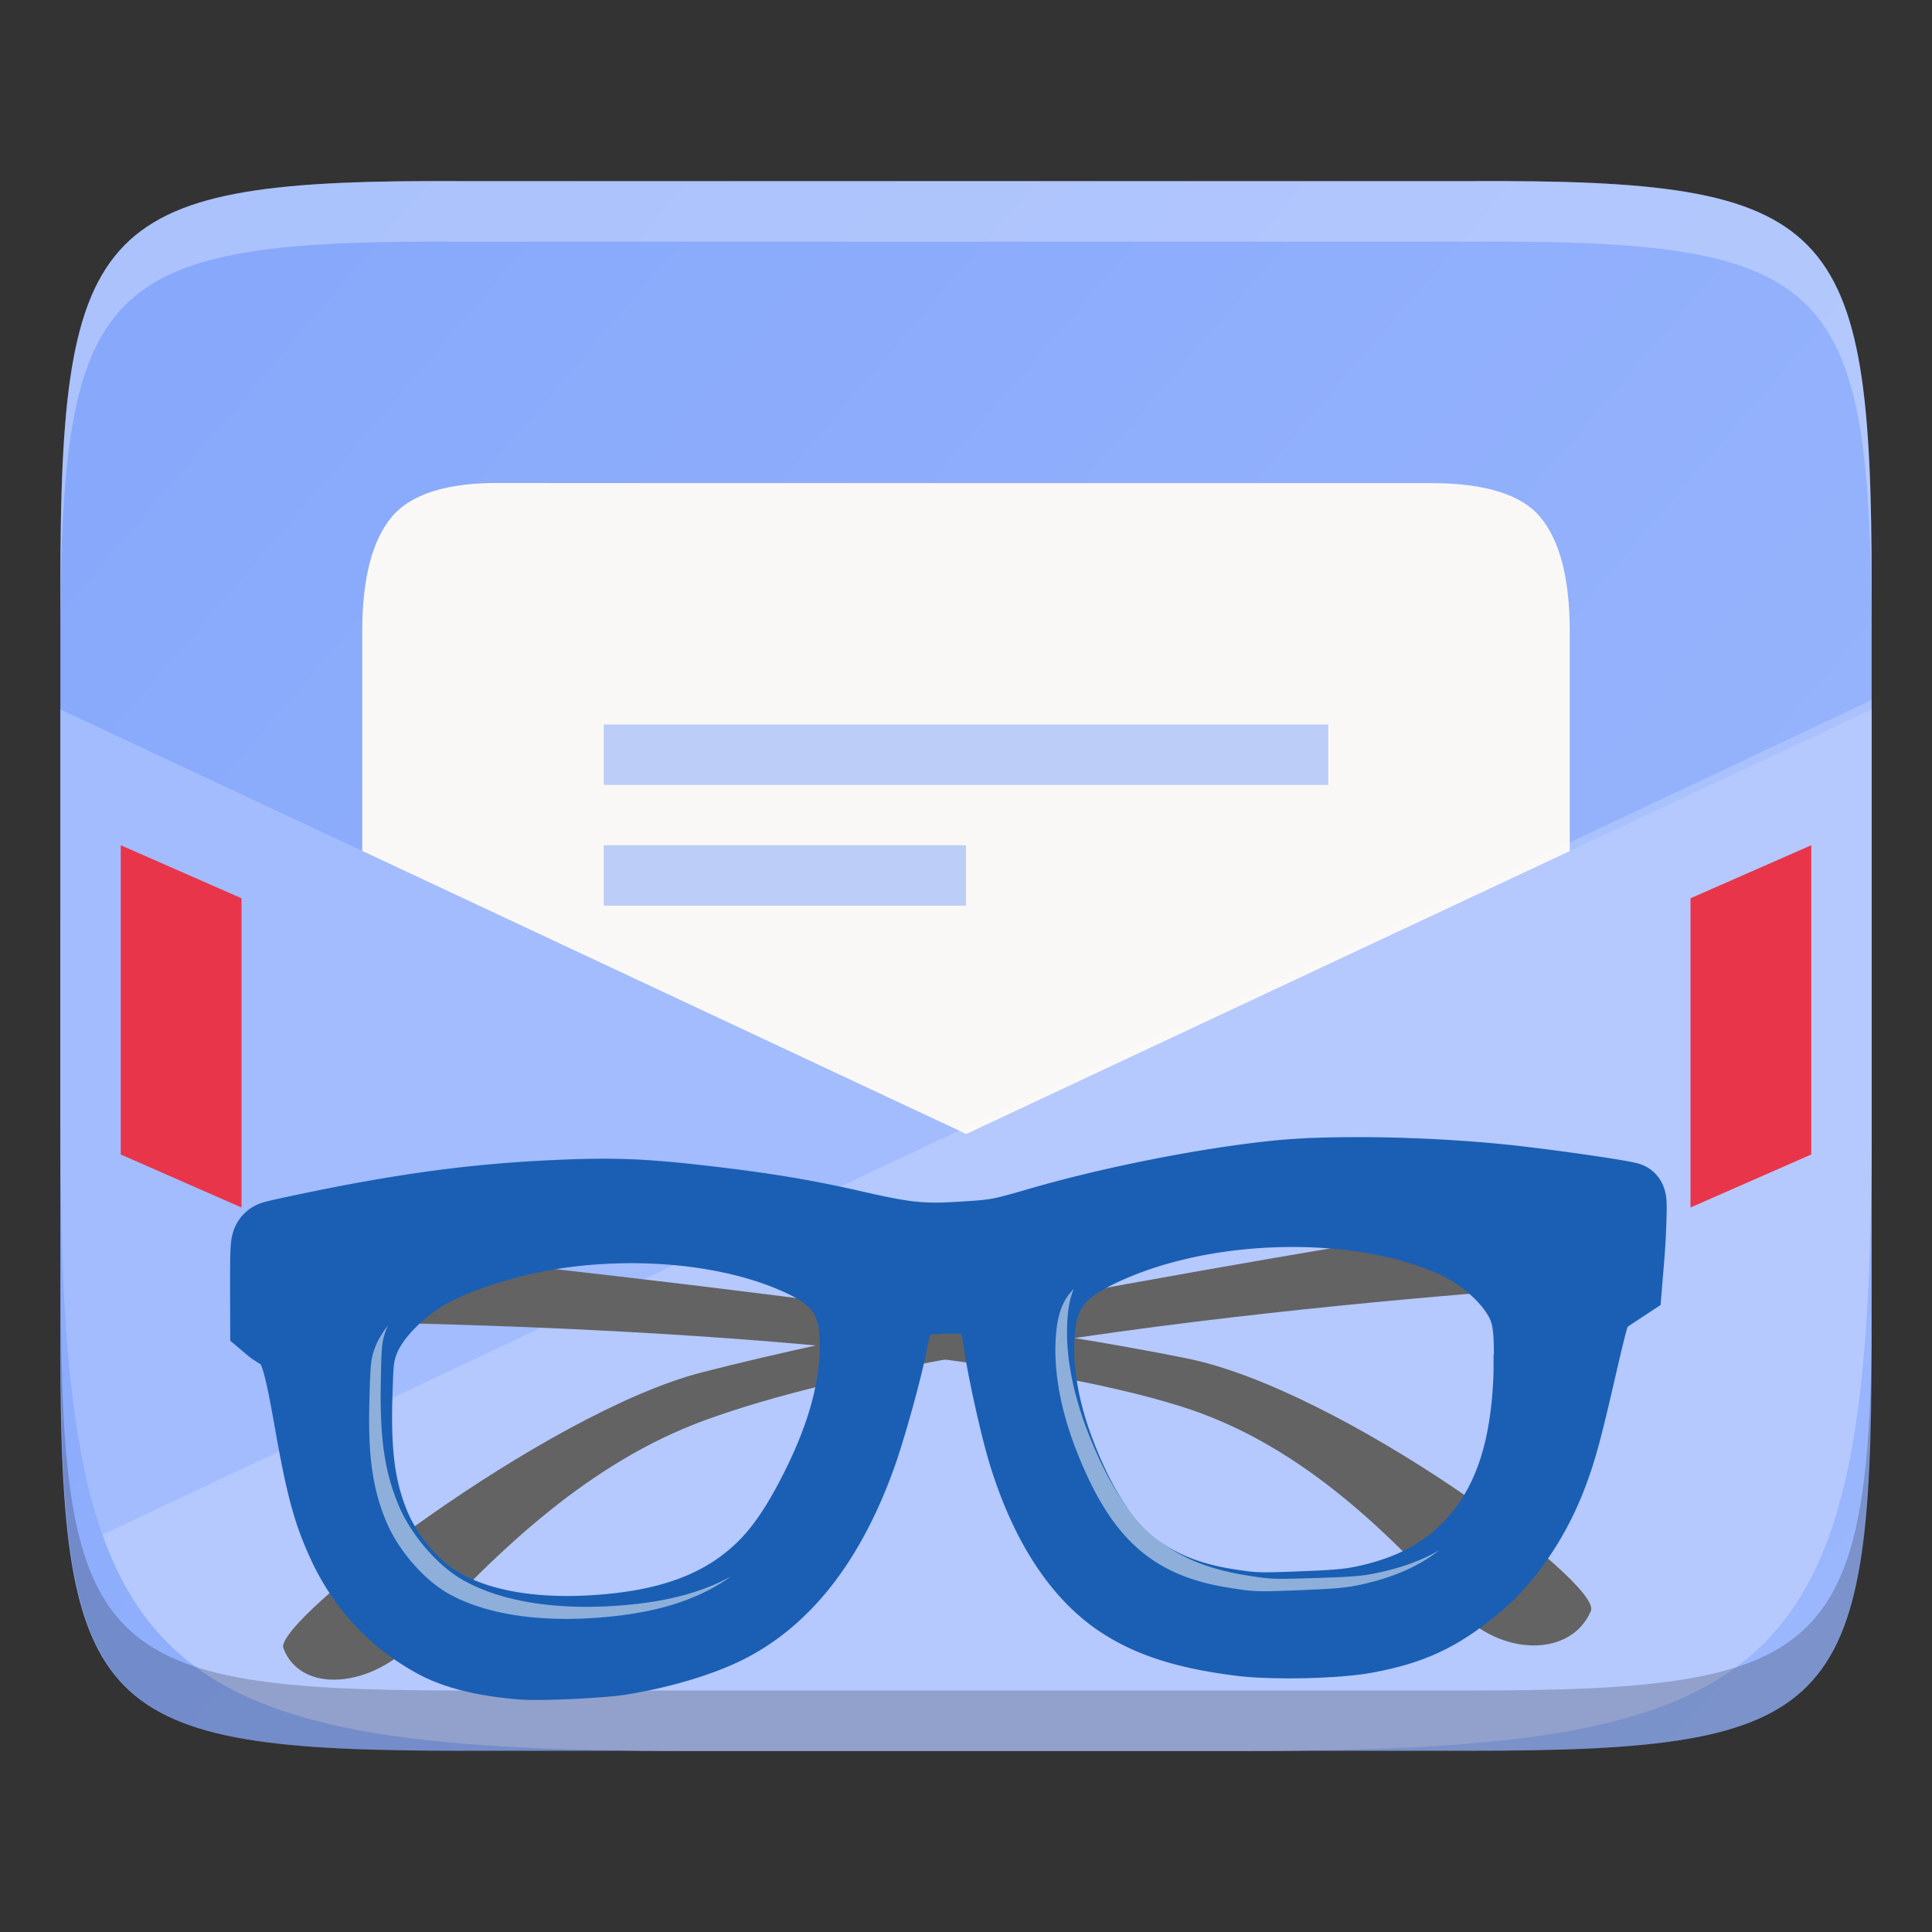<svg id="svg32" height="16" width="16" xmlns="http://www.w3.org/2000/svg" xmlns:xlink="http://www.w3.org/1999/xlink">
  <rect width="100%" height="100%" fill="#333333" stroke="none"/>
  <clipPath id="a">
    <path id="path2" d="m412.211-140.084c90.811 0 103.789 12.946 103.789 103.672v72.656c0 90.726-12.978 103.672-103.789 103.672h-92.422c-90.811 0-103.789-12.946-103.789-103.672v-72.656c0-90.726 12.978-103.672 103.789-103.672z"/>
  </clipPath>
  <linearGradient id="b" gradientTransform="matrix(0 1 -1 0 252 -320)" gradientUnits="userSpaceOnUse" x1="317.26" x2="338.316" y1="255.448" y2="230.856">
    <stop id="stop5" offset="0" stop-color="#80a3fa"/>
    <stop id="stop7" offset="1" stop-color="#a2bcfe"/>
  </linearGradient>
  <path id="path10" d="m15.5 4.854c0-3.042-.309-3.369-3.323-3.354h-4.177-4.177c-3.014-.015-3.323.312-3.323 3.354v6.291c0 3.042.309 3.354 3.323 3.354h4.177 4.177c3.014 0 3.323-.312 3.323-3.354z" fill="url(#b)"/>
  <path id="path12" d="m4.146 4c-.447-.005-.747.095-.901.28-.162.193-.245.509-.245.948v7.773h10v-7.772c0-.439-.083-.755-.245-.948-.154-.185-.459-.28-.901-.28h-.746-5.184z" fill="#faf8f6"/>
  <g id="g20" clip-path="url(#a)" enable-background="new" stroke-width="20" transform="matrix(.05 0 0 .05 -10.3 7.504)">
    <g id="g18" fill-rule="evenodd" stroke-width="20">
      <path id="path14" d="m.5 5.875v5.271c0 .76.02 1.35.096 1.807.076.457.209.781.436 1.01.227.229.549.365 1.002.441.453.077 1.037.096 1.791.096h4.176 4.176c.754 0 1.338-.019 1.791-.096.453-.077.775-.212 1.002-.441.227-.229.359-.553.436-1.01s.096-1.046.096-1.807v-5.271l-7.5 3.516z" fill="#a2bcfe" transform="matrix(20 0 0 20 206 -150.078)"/>
      <path id="path16" d="m.59 12.832c.005.032.001.09.006.121.076.457.209.781.436 1.01.227.229.549.365 1.002.441.453.077 1.037.096 1.791.096h4.176 4.176c.754 0 1.338-.019 1.791-.096.453-.077.775-.212 1.002-.441.227-.229.359-.553.436-1.01s.096-1.046.096-1.807v-5.35z" fill="#fff" opacity=".2" transform="matrix(20 0 0 20 206 -150.078)"/>
    </g>
  </g>
  <path id="path22" d="m15 7-1 .439v2.561l1-.439z" fill="#e93549"/>
  <path id="path24" d="m5 6v.5h6v-.5zm0 1v.5h3v-.5z" fill="#80a3fa" fill-opacity=".996" opacity=".5"/>
  <path id="path26" d="m1 7 1 .439v2.561l-1-.439z" fill="#e93549"/>
  <path id="path28" d="m3.824 1.5c-3.014-.015-3.324.312-3.324 3.354v.502c0-3.042.31-3.37 3.324-3.355h4.176 4.176c3.014-.015 3.324.314 3.324 3.355v-.502c0-3.042-.31-3.368-3.324-3.354h-4.176z" fill="#fff" opacity=".3"/>
  <path id="path30" d="m.504 10.646v.5c0 3.042.31 3.354 3.324 3.354h4.176 4.176c3.014 0 3.324-.312 3.324-3.354v-.5c0 3.042-.31 3.354-3.324 3.354h-4.176-4.176c-3.014 0-3.324-.312-3.324-3.354z" opacity=".2"/>
  <g id="g38" enable-background="new" fill="none" stroke-width="18.153" transform="matrix(.035 -.001 -.001 .035 -.913 3.613)">
    <path id="path16-3" d="m402.597 214.131c-.057-.043-.122-.072-.195-.093-2.608-.772-18.882-3.532-27.487-4.661-12.713-1.668-27.568-2.617-39.218-2.605-3.884.004-7.412.115-10.384.342-15.226 1.163-35.222 4.549-50.531 8.557-9.541 2.497-9.833 2.544-17.212 2.809-9.047.325-12.618-.122-23.792-2.979-11.15-2.851-19.85-4.542-33.414-6.492-13.599-1.956-20.242-2.379-33.303-2.121-14.096.279-26.425 1.403-41.758 3.805-6.097.955-17.319 2.988-18.535 3.357 0 0-.004.001-.004.001l-.001.001c-.667.204-.687.622-.442 10.073l.257 7.861.997.851c.549.47 1.602 1.17 2.34 1.557 3.112 1.633 4.385 6.831 6.992 19.58 2.877 14.065 4.54 19.642 7.943 26.652.974 2.006 2.063 3.917 3.251 5.739-10.435 8.246-17.087 15.022-16.249 17.111 4.116 10.248 19.76 9.277 29.113-1.133.483-.538.975-1.071 1.462-1.608.924.608 1.868 1.195 2.841 1.751 4.746 2.711 11.154 4.466 19.532 5.354 3.775.4 16.785.169 20.958-.368 8.394-1.087 16.747-3.297 22.512-5.959 12.5-5.773 21.83-17.885 27.989-36.329 1.393-4.172 3.52-12.305 4.87-18.348 4.37-.803 8.851-1.566 13.417-2.288 4.643.733 9.196 1.507 13.636 2.325 1.327 5.9 3.296 13.521 4.585 17.486 5.144 15.826 12.748 27.361 22.269 33.781 6.644 4.48 14.61 7.205 26.393 9.024 6.985 1.079 20.843 1.175 27.122.191 7.6-1.192 12.796-2.998 18.222-6.575.477.525.959 1.048 1.432 1.575 9.353 10.409 24.995 11.382 29.111 1.134.838-2.085-5.789-8.844-16.196-17.072 2.363-3.625 4.399-7.653 5.959-11.893 1.811-4.923 2.872-8.995 4.896-18.783 1.921-9.29 3.277-16.539 4.23-18.384.582-1.124 1.556-1.961 4.443-3.812l1.849-1.188.021-.38c.001-0.0.073-.001.073-.001l-.012-1.125.15-2.75c.125-2.342.248-4.87.275-8.063.038-4.58-.002-5.604-.404-5.904zm-23.128 18.764c.546.799 1.034 1.605 1.433 2.408 1.61 3.235 2.007 6.975 2.017 15.039a2.682 2.622 0 0 0 .001.001c.015 13.377-2.249 23.779-7.21 31.916-19.505-14.563-48.105-31.835-68.217-36.458-7.398-1.701-15.753-3.426-24.693-5.149 36.389-4.363 73.578-6.65 96.668-7.758zm-18.428-13.421c-23.843 3.242-54.616 7.611-85.089 12.513.332-.825.716-1.617 1.181-2.37 2.104-3.411 5.481-5.814 10.084-7.988 11.239-5.31 25.292-7.902 39.317-7.935 12.135-.029 24.247 1.862 34.507 5.781zm-2.853 72.178c1.267 1.291 2.517 2.596 3.758 3.909-4.041 2.238-8.657 3.829-13.997 4.872-3.534.69-6.159.868-13.689.956-10.116.117-10.969.057-16.684-.984-9.179-1.674-16.61-4.905-22.706-10.406-6.096-5.502-10.798-13.139-15.046-23.463-2.6-6.323-4.313-12.554-5.035-18.4 11.922 2.381 22.82 5.093 31.905 8.193 19.965 6.812 36.636 20.188 51.493 35.324zm-94.497-59.281c.456.392.845.868 1.188 1.432-3.483.578-6.905 1.16-10.325 1.746-3.386-.58-6.772-1.155-10.218-1.727 1.646-2.767 4.429-3.302 10.272-3.302 4.624 0 7.334.344 9.084 1.851zm-32.689-5.476c.68.735 1.282 1.519 1.804 2.367.561.911 1.01 1.876 1.379 2.894-31.297-5.047-62.944-9.533-87.184-12.823 4.605-1.772 10.065-3.322 15.347-4.357 6.368-1.247 13.055-1.855 19.737-1.874 14.702-.041 29.388 2.744 40.679 8.174 3.45 1.659 6.198 3.414 8.238 5.618zm4.17 21.064c-.941 7.997-3.715 16.442-8.347 25.677-3.429 6.835-6.7 11.689-10.541 15.443-7.874 7.697-18.269 11.732-32.323 12.839-14.75 1.162-27.718-.798-37.155-5.929 15.903-16.887 33.806-32.217 55.662-39.674 9.291-3.17 20.463-5.937 32.703-8.356zm-8.878-7.305c-8.914 1.719-17.246 3.44-24.626 5.137-20.261 4.658-49.135 22.152-68.648 36.782-.971-1.543-1.83-3.125-2.533-4.711l-.001-.001c-3.431-7.735-4.743-15.695-4.749-27.957-.003-4.096.01-6.386.136-8.105.126-1.719.419-2.92.832-4.204.51-1.585 1.308-3.171 2.336-4.722 23.022 1.095 60.538 3.382 97.254 7.781z" fill="none" opacity=".4" stroke-width="18.153" visibility="hidden"/>
    <path id="path18" d="m402.597 214.131c-.057-.043-.122-.072-.195-.093-2.608-.772-18.882-3.532-27.487-4.661-12.713-1.668-27.568-2.617-39.218-2.605-3.884.004-7.412.115-10.384.342-15.226 1.163-35.222 4.549-50.531 8.557-9.541 2.497-9.833 2.544-17.212 2.809-9.047.325-12.618-.122-23.792-2.979-11.15-2.851-19.85-4.542-33.414-6.492-13.599-1.956-20.242-2.379-33.303-2.121-14.096.279-26.425 1.403-41.758 3.805-6.097.955-17.319 2.988-18.535 3.357 0 0-.004.001-.004.001l-.001.001c-.667.204-.687.622-.442 10.073l.257 7.861.997.851c.549.47 1.602 1.17 2.34 1.557 3.112 1.633 4.385 6.831 6.992 19.58 2.877 14.065 4.54 19.642 7.943 26.652.974 2.006 2.063 3.917 3.251 5.739-10.435 8.246-17.087 15.022-16.249 17.111 4.116 10.248 19.76 9.277 29.113-1.133.483-.538.975-1.071 1.462-1.608.924.608 1.868 1.195 2.841 1.751 4.746 2.711 11.154 4.466 19.532 5.354 3.775.4 16.785.169 20.958-.368 8.394-1.087 16.747-3.297 22.512-5.959 12.5-5.773 21.83-17.885 27.989-36.329 1.393-4.172 3.52-12.305 4.87-18.348 4.37-.803 8.851-1.566 13.417-2.288 4.643.733 9.196 1.507 13.636 2.325 1.327 5.9 3.296 13.521 4.585 17.486 5.144 15.826 12.748 27.361 22.269 33.781 6.644 4.48 14.61 7.205 26.393 9.024 6.985 1.079 20.843 1.175 27.122.191 7.6-1.192 12.796-2.998 18.222-6.575.477.525.959 1.048 1.432 1.575 9.353 10.409 24.995 11.382 29.111 1.134.838-2.085-5.789-8.844-16.196-17.072 2.363-3.625 4.399-7.653 5.959-11.893 1.811-4.923 2.872-8.995 4.896-18.783 1.921-9.29 3.277-16.539 4.23-18.384.582-1.124 1.556-1.961 4.443-3.812l1.849-1.188.021-.38c.001-0.0.073-.001.073-.001l-.012-1.125.15-2.75c.125-2.342.248-4.87.275-8.063.038-4.58-.002-5.604-.404-5.904zm-23.128 18.764c.546.799 1.034 1.605 1.433 2.408 1.61 3.235 2.007 6.975 2.017 15.039a2.682 2.622 0 0 0 .001.001c.015 13.377-2.249 23.779-7.21 31.916-19.505-14.563-48.105-31.835-68.217-36.458-7.398-1.701-15.753-3.426-24.693-5.149 36.389-4.363 73.578-6.65 96.668-7.758zm-18.428-13.421c-23.843 3.242-54.616 7.611-85.089 12.513.332-.825.716-1.617 1.181-2.37 2.104-3.411 5.481-5.814 10.084-7.988 11.239-5.31 25.292-7.902 39.317-7.935 12.135-.029 24.247 1.862 34.507 5.781zm-2.853 72.178c1.267 1.291 2.517 2.596 3.758 3.909-4.041 2.238-8.657 3.829-13.997 4.872-3.534.69-6.159.868-13.689.956-10.116.117-10.969.057-16.684-.984-9.179-1.674-16.61-4.905-22.706-10.406-6.096-5.502-10.798-13.139-15.046-23.463-2.6-6.323-4.313-12.554-5.035-18.4 11.922 2.381 22.82 5.093 31.905 8.193 19.965 6.812 36.636 20.188 51.493 35.324zm-94.497-59.281c.456.392.845.868 1.188 1.432-3.483.578-6.905 1.16-10.325 1.746-3.386-.58-6.772-1.155-10.218-1.727 1.646-2.767 4.429-3.302 10.272-3.302 4.624 0 7.334.344 9.084 1.851zm-32.689-5.476c.68.735 1.282 1.519 1.804 2.367.561.911 1.01 1.876 1.379 2.894-31.297-5.047-62.944-9.533-87.184-12.823 4.605-1.772 10.065-3.322 15.347-4.357 6.368-1.247 13.055-1.855 19.737-1.874 14.702-.041 29.388 2.744 40.679 8.174 3.45 1.659 6.198 3.414 8.238 5.618zm4.17 21.064c-.941 7.997-3.715 16.442-8.347 25.677-3.429 6.835-6.7 11.689-10.541 15.443-7.874 7.697-18.269 11.732-32.323 12.839-14.75 1.162-27.718-.798-37.155-5.929 15.903-16.887 33.806-32.217 55.662-39.674 9.291-3.17 20.463-5.937 32.703-8.356zm-8.878-7.305c-8.914 1.719-17.246 3.44-24.626 5.137-20.261 4.658-49.135 22.152-68.648 36.782-.971-1.543-1.83-3.125-2.533-4.711l-.001-.001c-3.431-7.735-4.743-15.695-4.749-27.957-.003-4.096.01-6.386.136-8.105.126-1.719.419-2.92.832-4.204.51-1.585 1.308-3.171 2.336-4.722 23.022 1.095 60.538 3.382 97.254 7.781z" opacity=".1" stroke-width="16.749" transform="matrix(1.084 0 0 1.084 -21.332 -37.718)" visibility="hidden"/>
    <path id="path20" d="m416.31 192.73s-147.266 18.256-217.551 34.413c-36.828 8.466-99.935 56.072-97.346 62.518 4.461 11.107 21.415 10.053 31.552-1.229 18.806-20.931 40.029-40.796 66.66-49.883 65.509-22.351 216.887-26.382 216.887-26.382z" fill="#636363"/>
    <path id="path22-6" d="m95.899 192.742s147.266 18.256 217.551 34.413c36.828 8.466 99.935 56.072 97.346 62.518-4.461 11.107-21.415 10.053-31.552-1.229-18.806-20.931-40.029-40.796-66.66-49.883-65.509-22.351-216.887-26.382-216.887-26.382z" fill="#636363"/>
    <path id="path24-7" d="m344.015 184.856c-4.209.004-8.033.124-11.255.37-16.502 1.26-38.171 4.93-54.763 9.274-10.34 2.706-10.658 2.759-18.655 3.046-9.805.352-13.676-.134-25.787-3.23-12.084-3.09-21.513-4.923-36.214-7.036-14.738-2.12-21.938-2.578-36.093-2.299-15.277.302-28.639 1.52-45.257 4.123-6.611 1.035-18.783 3.24-20.092 3.639-.725.221-.746.667-.481 10.918l.277 8.52 1.082.923c.595.509 1.736 1.268 2.536 1.687 3.373 1.77 4.75 7.403 7.576 21.221 3.118 15.243 4.921 21.288 8.609 28.886 4.915 10.127 12.388 18.127 22.129 23.691 5.144 2.938 12.09 4.841 21.17 5.802 4.091.434 18.19.184 22.713-.398 9.097-1.178 18.15-3.573 24.398-6.458 13.547-6.257 23.66-19.385 30.336-39.374 2.035-6.097 5.532-20.028 6.435-25.636 1.683-10.457 3.341-11.93 13.454-11.93 10.022 0 11.75 1.488 13.448 11.581.956 5.676 4.307 19.175 6.23 25.09 5.575 17.152 13.817 29.654 24.135 36.612 7.201 4.855 15.834 7.808 28.604 9.78 7.57 1.169 22.588 1.274 29.394.207 10.762-1.687 17.075-4.498 25.308-11.265 6.85-5.632 12.82-14.459 16.447-24.318 1.963-5.335 3.113-9.749 5.307-20.357 2.082-10.068 3.552-17.924 4.585-19.923.631-1.218 1.687-2.126 4.816-4.132l2.005-1.287.25-4.612c.135-2.538.269-5.278.298-8.738.047-5.673-.017-6.313-.65-6.501-2.827-.837-20.463-3.827-29.789-5.051-13.778-1.808-29.878-2.837-42.505-2.824zm-166.482 6.86c15.934-.045 31.851 2.973 44.088 8.859 4.985 2.398 8.618 4.979 10.882 8.655 2.264 3.677 2.968 8.09 2.963 13.746-.009 10.587-3.151 21.796-9.445 34.347-3.716 7.408-7.262 12.667-11.424 16.735-8.534 8.342-19.8 12.715-35.031 13.916-16.377 1.29-30.74-.959-41.023-6.829-6.887-3.933-13.528-11.562-16.934-19.244h.002c-3.719-8.383-5.141-17.009-5.148-30.3-.003-4.439.01-6.921.146-8.785.136-1.863.454-3.166.902-4.557 1.825-5.676 7.028-11.355 13.528-15.668 5.332-3.539 15.519-6.966 25.103-8.844 6.901-1.352 14.147-2.012 21.39-2.032zm156.553.641c15.2-.036 30.372 2.698 42.443 8.404 6.805 3.215 13.573 9.175 16.481 15.016 1.745 3.507 2.175 7.559 2.187 16.299a2.907 2.841 0 0 0 0 .002c.022 18.878-4.126 32.303-13.492 41.94-6.236 6.416-14.075 10.328-24.409 12.345-3.83.748-6.675.943-14.836 1.037-10.963.127-11.888.06-18.081-1.069-9.948-1.814-18.003-5.316-24.61-11.278-6.607-5.963-11.702-14.238-16.306-25.427-3.774-9.178-5.829-18.181-5.88-26.235-.035-5.636.683-10.081 2.963-13.778 2.28-3.697 5.94-6.301 10.929-8.658 12.181-5.755 27.411-8.563 42.611-8.598z" fill="#1a5fb4" stroke="#1a5fb4" stroke-width="18.153"/>
    <g id="g36" stroke-width="17.947">
      <path id="path26-5" d="m177.532 191.716c-7.243.021-14.487.68-21.388 2.032-9.584 1.878-19.773 5.305-25.105 8.844-6.5 4.314-11.702 9.993-13.527 15.668-.447 1.391-.767 2.695-.903 4.557-.136 1.863-.148 4.345-.145 8.785.007 13.29 1.429 21.916 5.148 30.3h-.002c3.406 7.682 10.046 15.311 16.933 19.244 10.283 5.87 24.648 8.118 41.025 6.829 15.231-1.2 26.496-5.574 35.03-13.916 4.162-4.068 7.708-9.327 11.424-16.735 6.294-12.551 9.436-23.76 9.445-34.347.004-5.657-.698-10.069-2.963-13.746-2.264-3.677-5.898-6.258-10.883-8.655-12.237-5.885-28.155-8.904-44.089-8.859z" fill="none" opacity=".5"/>
      <path id="path28-3" d="m334.085 192.357c-15.2.036-30.429 2.844-42.61 8.598-4.989 2.357-8.65 4.961-10.93 8.658-2.28 3.697-2.998 8.142-2.963 13.778.052 8.055 2.106 17.057 5.88 26.235 4.604 11.188 9.699 19.464 16.305 25.427 6.607 5.963 14.663 9.464 24.611 11.278 6.194 1.129 7.118 1.196 18.081 1.069 8.161-.095 11.005-.289 14.835-1.037 10.333-2.017 18.173-5.929 24.409-12.345 9.366-9.636 13.514-23.062 13.492-41.94a2.907 2.841 0 0 0 0-.002c-.011-8.74-.443-12.793-2.187-16.299-2.908-5.841-9.676-11.801-16.481-15.016-12.072-5.705-27.243-8.439-42.443-8.404z" fill="none" opacity=".5"/>
      <g id="g34" fill="#fff">
        <path id="path30-5" d="m206.952 275.674c-6.41 3.411-14.173 5.36-23.877 6.022-16.038 1.092-29.898-1.348-39.419-6.851l-.002.002c-6.099-3.526-12.593-10.903-15.76-17.901a3.725 3.646 45 0 0 -.003-.013c-3.605-7.974-5.053-16.018-5.201-29.19-.051-4.48-.058-6.944.046-8.606.099-1.59.315-2.493.704-3.741.149-.478.343-.968.564-1.463-1.418 1.863-2.469 3.72-3.023 5.443-.398 1.239-.622 2.133-.737 3.708-.12 1.645-.138 4.084-.135 8.516.006 13.031 1.352 20.972 4.835 28.824a3.646 3.646 0 0 1 .005.014c3.059 6.891 9.405 14.119 15.402 17.543l.002-.002c9.362 5.344 23.049 7.612 38.929 6.361 11.7-.922 20.577-3.698 27.671-8.665z" opacity=".5"/>
        <path id="path32" d="m374.539 274.245c-4.01 2.277-8.679 3.882-14.343 4.94-3.581.67-5.947.816-14.116.841-11.034.034-11.152.03-17.36-1.152-9.444-1.8-16.644-5.033-22.629-10.445-6.004-5.428-10.882-13.14-15.466-24.092l.002-.002c-3.701-8.848-5.684-17.415-5.794-24.771-.062-4.212.346-7.258 1.341-9.678-.667.681-1.239 1.389-1.705 2.146-1.641 2.66-2.309 6.1-2.276 11.33.047 7.293 1.94 15.77 5.534 24.512h-.003c4.453 10.821 9.226 18.428 15.133 23.759 5.889 5.315 13 8.46 22.349 10.165 6.146 1.12 6.262 1.122 17.203.995 8.101-.094 10.448-.258 14.005-.953 7.537-1.471 13.316-3.896 18.126-7.595z" opacity=".5"/>
      </g>
    </g>
  </g>
</svg>
